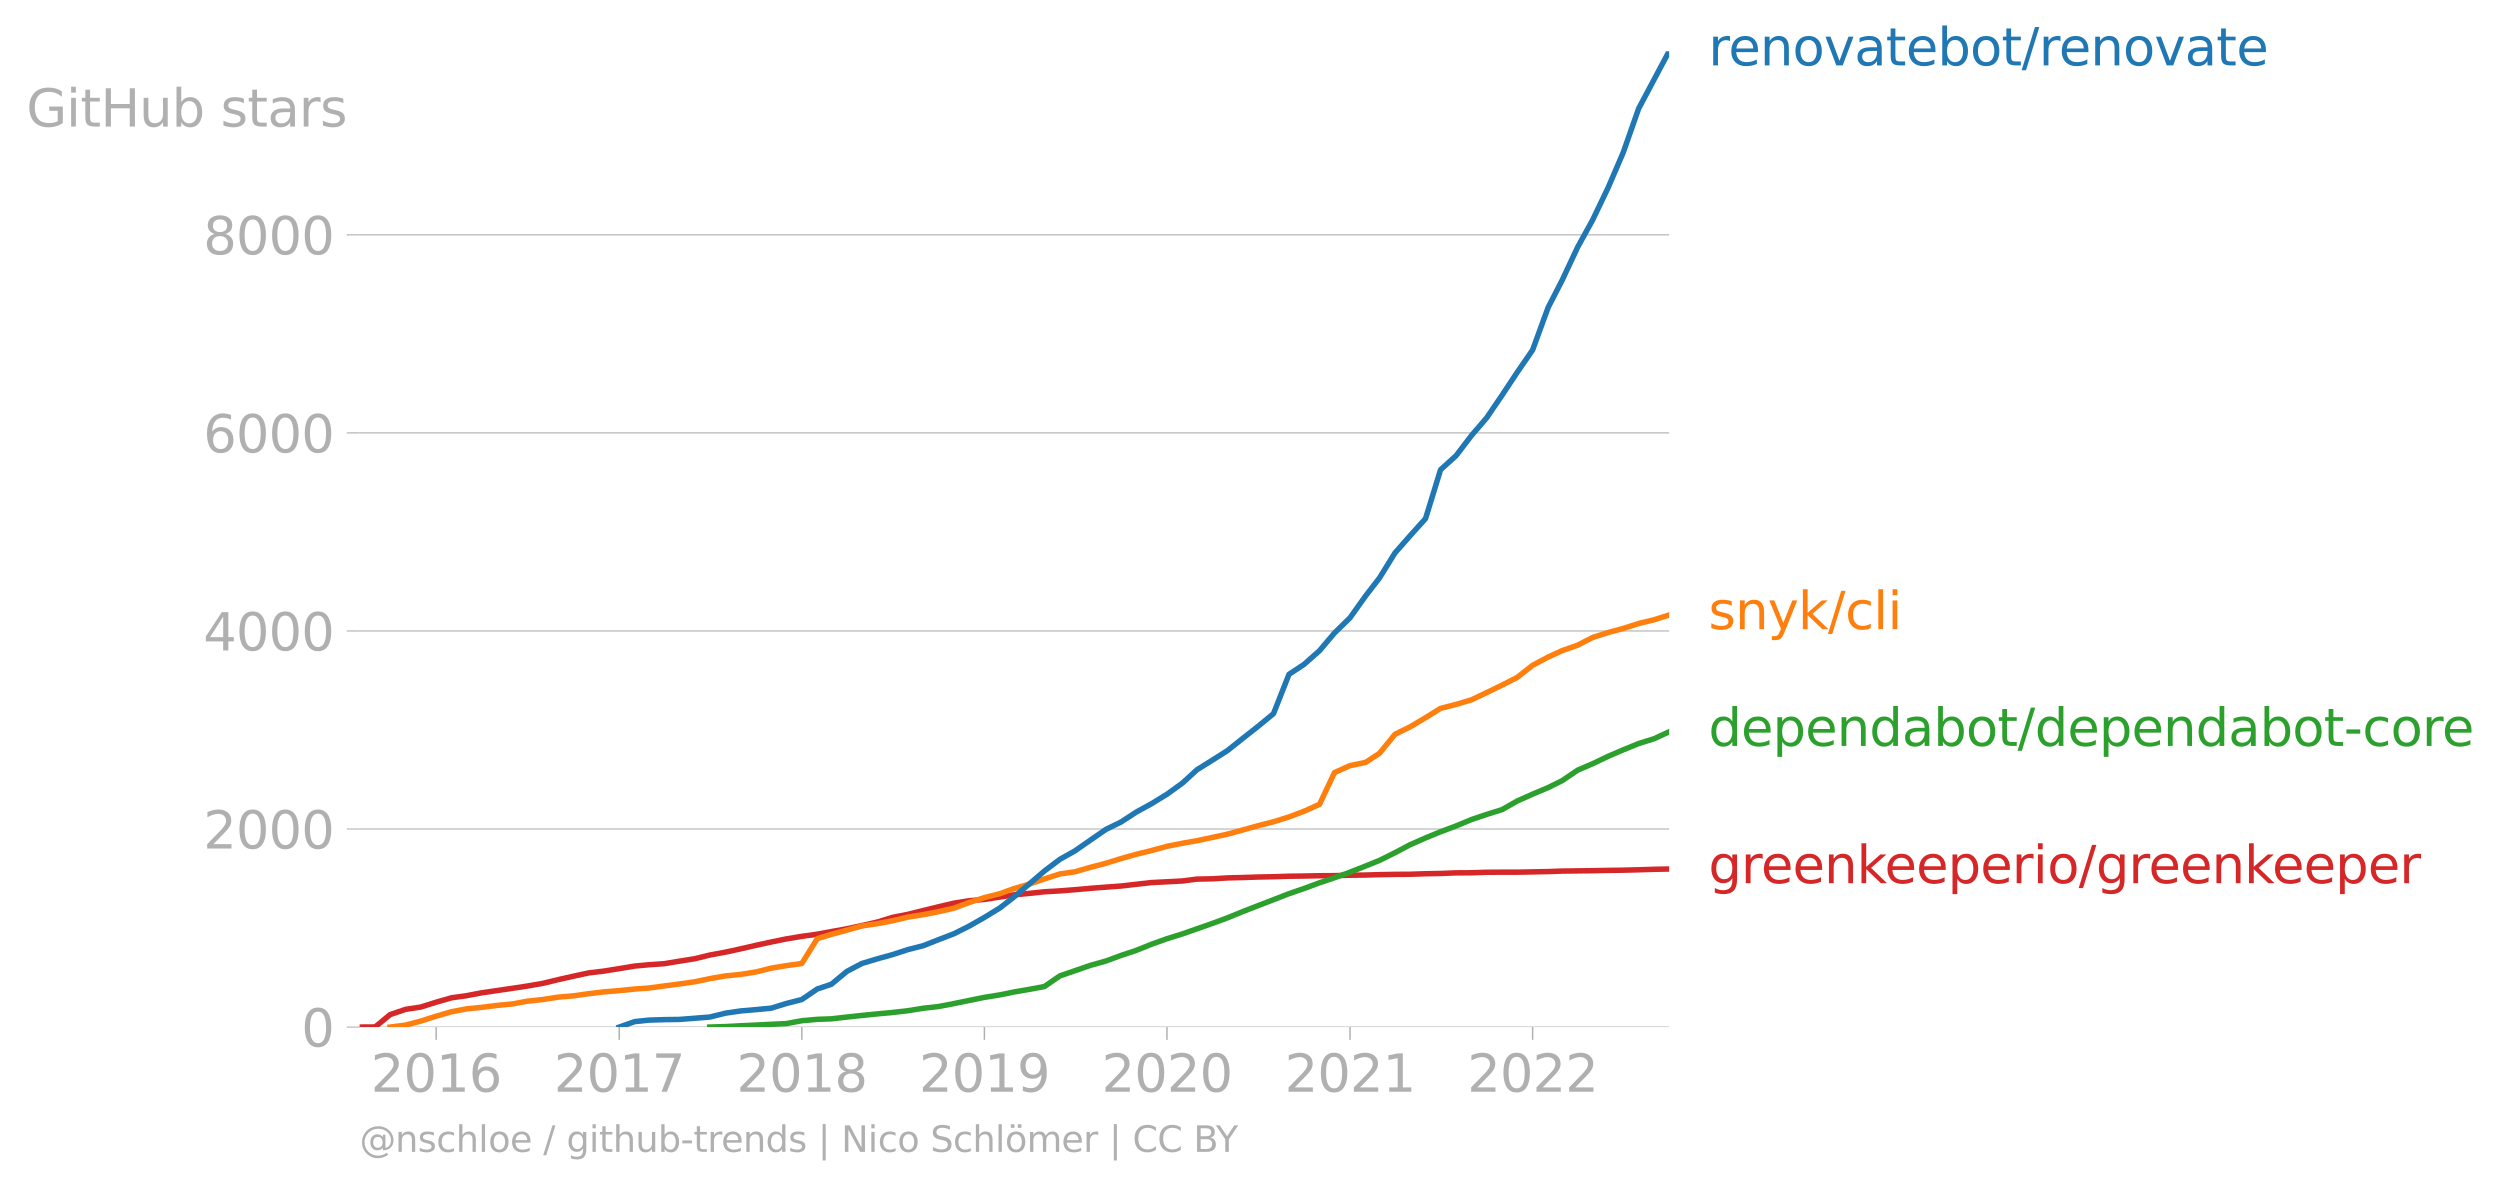 <svg xmlns:xlink="http://www.w3.org/1999/xlink" width="909.021" height="431.485" viewBox="0 0 681.766 323.614" xmlns="http://www.w3.org/2000/svg"><defs><style>*{stroke-linejoin:round;stroke-linecap:butt}</style></defs><g id="figure_1"><path d="M0 323.614h681.766V0H0v323.614z" style="fill:none" id="patch_1"/><g id="axes_1"><path d="M98.073 280.087h357.12V13.975H98.073v266.112z" style="fill:none" id="patch_2"/><g id="matplotlib.axis_1"><g id="xtick_1"><g id="line2d_1"><defs><path id="m3669a738b5" d="M0 0v3.5" style="stroke:#b0b0b0;stroke-width:.4"/></defs><use xlink:href="#m3669a738b5" x="118.944" y="280.087" style="fill:#b0b0b0;stroke:#b0b0b0;stroke-width:.4"/></g><g style="fill:#b0b0b0" transform="matrix(.14 0 0 -.14 101.129 297.724)" id="text_1"><defs><path id="DejaVuSans-32" d="M1228 531h2203V0H469v531q359 372 979 998 621 627 780 809 303 340 423 576 121 236 121 464 0 372-261 606-261 235-680 235-297 0-627-103-329-103-704-313v638q381 153 712 231 332 78 607 78 725 0 1156-363 431-362 431-968 0-288-108-546-107-257-392-607-78-91-497-524-418-433-1181-1211z" transform="scale(.016)"/><path id="DejaVuSans-30" d="M2034 4250q-487 0-733-480-245-479-245-1442 0-959 245-1439 246-480 733-480 491 0 736 480 246 480 246 1439 0 963-246 1442-245 480-736 480zm0 500q785 0 1199-621 414-620 414-1801 0-1178-414-1799Q2819-91 2034-91q-784 0-1198 620-414 621-414 1799 0 1181 414 1801 414 621 1198 621z" transform="scale(.016)"/><path id="DejaVuSans-31" d="M794 531h1031v3560L703 3866v575l1116 225h631V531h1031V0H794v531z" transform="scale(.016)"/><path id="DejaVuSans-36" d="M2113 2584q-425 0-674-291-248-290-248-796 0-503 248-796 249-292 674-292t673 292q248 293 248 796 0 506-248 796-248 291-673 291zm1253 1979v-575q-238 112-480 171-242 60-480 60-625 0-955-422-329-422-376-1275 184 272 462 417 279 145 613 145 703 0 1111-427 408-426 408-1160 0-719-425-1154Q2819-91 2113-91q-810 0-1238 620-428 621-428 1799 0 1106 525 1764t1409 658q238 0 480-47t505-140z" transform="scale(.016)"/></defs><use xlink:href="#DejaVuSans-32"/><use xlink:href="#DejaVuSans-30" x="63.623"/><use xlink:href="#DejaVuSans-31" x="127.246"/><use xlink:href="#DejaVuSans-36" x="190.869"/></g></g><g id="xtick_2"><use xlink:href="#m3669a738b5" x="168.87" y="280.087" style="fill:#b0b0b0;stroke:#b0b0b0;stroke-width:.4" id="line2d_2"/><g style="fill:#b0b0b0" transform="matrix(.14 0 0 -.14 151.055 297.724)" id="text_2"><defs><path id="DejaVuSans-37" d="M525 4666h3000v-269L1831 0h-659l1594 4134H525v532z" transform="scale(.016)"/></defs><use xlink:href="#DejaVuSans-32"/><use xlink:href="#DejaVuSans-30" x="63.623"/><use xlink:href="#DejaVuSans-31" x="127.246"/><use xlink:href="#DejaVuSans-37" x="190.869"/></g></g><g id="xtick_3"><use xlink:href="#m3669a738b5" x="218.659" y="280.087" style="fill:#b0b0b0;stroke:#b0b0b0;stroke-width:.4" id="line2d_3"/><g style="fill:#b0b0b0" transform="matrix(.14 0 0 -.14 200.844 297.724)" id="text_3"><defs><path id="DejaVuSans-38" d="M2034 2216q-450 0-708-241-257-241-257-662 0-422 257-663 258-241 708-241t709 242q260 243 260 662 0 421-258 662-257 241-711 241zm-631 268q-406 100-633 378-226 279-226 679 0 559 398 884 399 325 1092 325 697 0 1094-325t397-884q0-400-227-679-226-278-629-378 456-106 710-416 255-309 255-755 0-679-414-1042Q2806-91 2034-91q-771 0-1186 362-414 363-414 1042 0 446 256 755 257 310 713 416zm-231 997q0-362 226-565 227-203 636-203 407 0 636 203 230 203 230 565 0 363-230 566-229 203-636 203-409 0-636-203-226-203-226-566z" transform="scale(.016)"/></defs><use xlink:href="#DejaVuSans-32"/><use xlink:href="#DejaVuSans-30" x="63.623"/><use xlink:href="#DejaVuSans-31" x="127.246"/><use xlink:href="#DejaVuSans-38" x="190.869"/></g></g><g id="xtick_4"><use xlink:href="#m3669a738b5" x="268.449" y="280.087" style="fill:#b0b0b0;stroke:#b0b0b0;stroke-width:.4" id="line2d_4"/><g style="fill:#b0b0b0" transform="matrix(.14 0 0 -.14 250.634 297.724)" id="text_4"><defs><path id="DejaVuSans-39" d="M703 97v575q238-113 481-172 244-59 479-59 625 0 954 420 330 420 377 1277-181-269-460-413-278-144-615-144-700 0-1108 423-408 424-408 1159 0 718 425 1152 425 435 1131 435 810 0 1236-621 427-620 427-1801 0-1103-524-1761Q2575-91 1691-91q-238 0-482 47Q966 3 703 97zm1256 1978q425 0 673 290 249 291 249 798 0 503-249 795-248 292-673 292t-673-292q-248-292-248-795 0-507 248-798 248-290 673-290z" transform="scale(.016)"/></defs><use xlink:href="#DejaVuSans-32"/><use xlink:href="#DejaVuSans-30" x="63.623"/><use xlink:href="#DejaVuSans-31" x="127.246"/><use xlink:href="#DejaVuSans-39" x="190.869"/></g></g><g id="xtick_5"><use xlink:href="#m3669a738b5" x="318.238" y="280.087" style="fill:#b0b0b0;stroke:#b0b0b0;stroke-width:.4" id="line2d_5"/><g style="fill:#b0b0b0" transform="matrix(.14 0 0 -.14 300.423 297.724)" id="text_5"><use xlink:href="#DejaVuSans-32"/><use xlink:href="#DejaVuSans-30" x="63.623"/><use xlink:href="#DejaVuSans-32" x="127.246"/><use xlink:href="#DejaVuSans-30" x="190.869"/></g></g><g id="xtick_6"><use xlink:href="#m3669a738b5" x="368.164" y="280.087" style="fill:#b0b0b0;stroke:#b0b0b0;stroke-width:.4" id="line2d_6"/><g style="fill:#b0b0b0" transform="matrix(.14 0 0 -.14 350.349 297.724)" id="text_6"><use xlink:href="#DejaVuSans-32"/><use xlink:href="#DejaVuSans-30" x="63.623"/><use xlink:href="#DejaVuSans-32" x="127.246"/><use xlink:href="#DejaVuSans-31" x="190.869"/></g></g><g id="xtick_7"><use xlink:href="#m3669a738b5" x="417.953" y="280.087" style="fill:#b0b0b0;stroke:#b0b0b0;stroke-width:.4" id="line2d_7"/><g style="fill:#b0b0b0" transform="matrix(.14 0 0 -.14 400.138 297.724)" id="text_7"><use xlink:href="#DejaVuSans-32"/><use xlink:href="#DejaVuSans-30" x="63.623"/><use xlink:href="#DejaVuSans-32" x="127.246"/><use xlink:href="#DejaVuSans-32" x="190.869"/></g></g></g><g id="matplotlib.axis_2"><g id="ytick_1"><path d="M98.073 280.087h357.12" clip-path="url(#pfe7fb3c574)" style="fill:none;stroke:#b0b0b0;stroke-width:.3;stroke-linecap:square" id="line2d_8"/><g id="line2d_9"><defs><path id="mc1e692a166" d="M0 0h-3.5" style="stroke:#b0b0b0;stroke-width:.3"/></defs><use xlink:href="#mc1e692a166" x="98.073" y="280.087" style="fill:#b0b0b0;stroke:#b0b0b0;stroke-width:.3"/></g><use xlink:href="#DejaVuSans-30" style="fill:#b0b0b0" transform="matrix(.14 0 0 -.14 82.166 285.406)" id="text_8"/></g><g id="ytick_2"><path d="M98.073 226.076h357.12" clip-path="url(#pfe7fb3c574)" style="fill:none;stroke:#b0b0b0;stroke-width:.3;stroke-linecap:square" id="line2d_10"/><use xlink:href="#mc1e692a166" x="98.073" y="226.076" style="fill:#b0b0b0;stroke:#b0b0b0;stroke-width:.3" id="line2d_11"/><g style="fill:#b0b0b0" transform="matrix(.14 0 0 -.14 55.443 231.395)" id="text_9"><use xlink:href="#DejaVuSans-32"/><use xlink:href="#DejaVuSans-30" x="63.623"/><use xlink:href="#DejaVuSans-30" x="127.246"/><use xlink:href="#DejaVuSans-30" x="190.869"/></g></g><g id="ytick_3"><path d="M98.073 172.065h357.12" clip-path="url(#pfe7fb3c574)" style="fill:none;stroke:#b0b0b0;stroke-width:.3;stroke-linecap:square" id="line2d_12"/><use xlink:href="#mc1e692a166" x="98.073" y="172.065" style="fill:#b0b0b0;stroke:#b0b0b0;stroke-width:.3" id="line2d_13"/><g style="fill:#b0b0b0" transform="matrix(.14 0 0 -.14 55.443 177.384)" id="text_10"><defs><path id="DejaVuSans-34" d="M2419 4116 825 1625h1594v2491zm-166 550h794V1625h666v-525h-666V0h-628v1100H313v609l1940 2957z" transform="scale(.016)"/></defs><use xlink:href="#DejaVuSans-34"/><use xlink:href="#DejaVuSans-30" x="63.623"/><use xlink:href="#DejaVuSans-30" x="127.246"/><use xlink:href="#DejaVuSans-30" x="190.869"/></g></g><g id="ytick_4"><path d="M98.073 118.054h357.12" clip-path="url(#pfe7fb3c574)" style="fill:none;stroke:#b0b0b0;stroke-width:.3;stroke-linecap:square" id="line2d_14"/><use xlink:href="#mc1e692a166" x="98.073" y="118.054" style="fill:#b0b0b0;stroke:#b0b0b0;stroke-width:.3" id="line2d_15"/><g style="fill:#b0b0b0" transform="matrix(.14 0 0 -.14 55.443 123.373)" id="text_11"><use xlink:href="#DejaVuSans-36"/><use xlink:href="#DejaVuSans-30" x="63.623"/><use xlink:href="#DejaVuSans-30" x="127.246"/><use xlink:href="#DejaVuSans-30" x="190.869"/></g></g><g id="ytick_5"><path d="M98.073 64.043h357.12" clip-path="url(#pfe7fb3c574)" style="fill:none;stroke:#b0b0b0;stroke-width:.3;stroke-linecap:square" id="line2d_16"/><use xlink:href="#mc1e692a166" x="98.073" y="64.043" style="fill:#b0b0b0;stroke:#b0b0b0;stroke-width:.3" id="line2d_17"/><g style="fill:#b0b0b0" transform="matrix(.14 0 0 -.14 55.443 69.362)" id="text_12"><use xlink:href="#DejaVuSans-38"/><use xlink:href="#DejaVuSans-30" x="63.623"/><use xlink:href="#DejaVuSans-30" x="127.246"/><use xlink:href="#DejaVuSans-30" x="190.869"/></g></g><g style="fill:#b0b0b0" transform="matrix(.14 0 0 -.14 7.2 34.52)" id="text_13"><defs><path id="DejaVuSans-47" d="M3809 666v1253H2778v519h1656V434q-365-259-806-392-440-133-940-133-1094 0-1712 639-617 640-617 1780 0 1144 617 1783 618 639 1712 639 456 0 867-113 411-112 758-331v-672q-350 297-744 447t-828 150q-857 0-1287-478-429-478-429-1425 0-944 429-1422 430-478 1287-478 334 0 596 58 263 58 472 180z" transform="scale(.016)"/><path id="DejaVuSans-69" d="M603 3500h575V0H603v3500zm0 1363h575v-729H603v729z" transform="scale(.016)"/><path id="DejaVuSans-74" d="M1172 4494v-994h1184v-447H1172V1153q0-428 117-550t477-122h590V0h-590q-666 0-919 248-253 249-253 905v1900H172v447h422v994h578z" transform="scale(.016)"/><path id="DejaVuSans-48" d="M628 4666h631V2753h2294v1913h631V0h-631v2222H1259V0H628v4666z" transform="scale(.016)"/><path id="DejaVuSans-75" d="M544 1381v2119h575V1403q0-497 193-746 194-248 582-248 465 0 735 297 271 297 271 810v1984h575V0h-575v538q-209-319-486-474-276-155-642-155-603 0-916 375-312 375-312 1097zm1447 2203z" transform="scale(.016)"/><path id="DejaVuSans-62" d="M3116 1747q0 634-261 995t-717 361q-457 0-718-361t-261-995q0-634 261-995t718-361q456 0 717 361t261 995zM1159 2969q182 312 458 463 277 152 661 152 638 0 1036-506 399-506 399-1331T3314 415Q2916-91 2278-91q-384 0-661 152-276 152-458 464V0H581v4863h578V2969z" transform="scale(.016)"/><path id="DejaVuSans-73" d="M2834 3397v-544q-243 125-506 187-262 63-544 63-428 0-642-131t-214-394q0-200 153-314t616-217l197-44q612-131 870-370t258-667q0-488-386-773Q2250-91 1575-91q-281 0-586 55T347 128v594q319-166 628-249 309-82 613-82 406 0 624 139 219 139 219 392 0 234-158 359-157 125-692 241l-200 47q-534 112-772 345-237 233-237 639 0 494 350 762 350 269 994 269 318 0 599-47 282-46 519-140z" transform="scale(.016)"/><path id="DejaVuSans-61" d="M2194 1759q-697 0-966-159t-269-544q0-306 202-486 202-179 548-179 479 0 768 339t289 901v128h-572zm1147 238V0h-575v531q-197-318-491-470T1556-91q-537 0-855 302-317 302-317 808 0 590 395 890 396 300 1180 300h807v57q0 397-261 614t-733 217q-300 0-585-72-284-72-546-216v532q315 122 612 182 297 61 578 61 760 0 1135-394 375-393 375-1193z" transform="scale(.016)"/><path id="DejaVuSans-72" d="M2631 2963q-97 56-211 82-114 27-251 27-488 0-749-317t-261-911V0H581v3500h578v-544q182 319 472 473 291 155 707 155 59 0 131-8 72-7 159-23l3-590z" transform="scale(.016)"/></defs><use xlink:href="#DejaVuSans-47"/><use xlink:href="#DejaVuSans-69" x="77.49"/><use xlink:href="#DejaVuSans-74" x="105.273"/><use xlink:href="#DejaVuSans-48" x="144.482"/><use xlink:href="#DejaVuSans-75" x="219.678"/><use xlink:href="#DejaVuSans-62" x="283.057"/><use xlink:href="#DejaVuSans-20" x="346.533"/><use xlink:href="#DejaVuSans-73" x="378.32"/><use xlink:href="#DejaVuSans-74" x="430.42"/><use xlink:href="#DejaVuSans-61" x="469.629"/><use xlink:href="#DejaVuSans-72" x="530.908"/><use xlink:href="#DejaVuSans-73" x="572.021"/></g></g><path d="m98.073 280.087 4.229-.027 4.092-3.376 4.229-1.431 4.092-.621 4.229-1.324 4.228-1.215 3.956-.54 4.229-.81 4.092-.594 4.229-.621 4.092-.622 4.229-.729 4.229-1.026 4.092-.918 4.229-.918 4.092-.486 4.229-.676 4.228-.702 3.82-.35 4.228-.298 4.093-.675 4.228-.675 4.093-1 4.228-.782 4.23-.919 4.091-.945 4.23-.918 4.091-.837 4.23-.702 4.228-.594 3.82-.703 4.228-.756 4.092-.89 4.229-.946 4.092-1.27 4.229-.837 4.229-1.053 4.092-.999 4.229-1 4.092-.647 4.229-.378 4.228-.649 3.82-.594 4.228-.405 4.093-.432 4.228-.243 4.093-.324 4.228-.378 4.23-.324 4.091-.297 4.229-.486 4.092-.46 4.229-.215 4.229-.216 3.956-.513 4.228-.082 4.093-.243 4.228-.108 4.093-.135 4.228-.08 4.229-.136 4.092-.054 4.229-.08 4.092-.028 4.229-.108 4.229-.054 3.819-.108 4.229-.08 4.092-.028 4.229-.135 4.092-.08 4.229-.163 4.228-.027 4.093-.135 4.228-.027h4.093l4.228-.08 4.229-.082 3.82-.135 4.228-.054 4.092-.054 4.23-.081 4.091-.054 4.23-.108 4.228-.135 4.092-.081" clip-path="url(#pfe7fb3c574)" style="fill:none;stroke:#d62728;stroke-width:1.5;stroke-linecap:square" id="line2d_18"/><path d="m193.56 280.087 4.228-.135 4.23-.216 4.091-.19 4.23-.215 4.091-.19 4.23-.783 4.228-.378 3.82-.135 4.228-.486 4.092-.432 4.229-.432 4.092-.378 4.229-.486 4.229-.675 4.092-.46 4.229-.81 4.092-.837 4.229-.864 4.228-.675 3.82-.783 4.228-.73 4.093-.756 4.228-2.916 4.093-1.404 4.228-1.459 4.23-1.188 4.091-1.512 4.229-1.405 4.092-1.647 4.229-1.512 4.229-1.323 3.956-1.378 4.228-1.485 4.093-1.512 4.228-1.729 4.093-1.593 4.228-1.62 4.229-1.648 4.092-1.404 4.229-1.566 4.092-1.378 4.229-1.512 4.229-1.674 3.819-1.54 4.229-2.106 4.092-2.16 4.229-1.864 4.092-1.674 4.229-1.593 4.228-1.756 4.093-1.377 4.228-1.323 4.093-2.323 4.228-1.89 4.229-1.783 3.82-1.89 4.228-2.863 4.092-1.755 4.23-2.025 4.091-1.756 4.23-1.728 4.228-1.323 4.092-1.89" clip-path="url(#pfe7fb3c574)" style="fill:none;stroke:#2ca02c;stroke-width:1.5;stroke-linecap:square" id="line2d_19"/><path d="m106.394 280.087 4.229-.54 4.092-1.08 4.229-1.35 4.228-1.216 3.956-.756 4.229-.432 4.092-.514 4.229-.405 4.092-.756 4.229-.459 4.229-.648 4.092-.351 4.229-.594 4.092-.486 4.229-.351 4.228-.432 3.82-.27 4.228-.568 4.093-.54 4.228-.594 4.093-.864 4.228-.73 4.23-.431 4.091-.648 4.23-1.054 4.091-.675 4.23-.594 4.228-6.778 3.82-1.161 4.228-1.135 4.092-1.16 4.229-.622 4.092-.783 4.229-1 4.229-.675 4.092-.81 4.229-.945 4.092-1.54 4.229-1.35 4.228-1.08 3.82-1.377 4.228-1.242 4.093-1.405 4.228-1.35 4.093-.594 4.228-1.215 4.23-1.107 4.091-1.27 4.229-1.188 4.092-1 4.229-1.16 4.229-.837 3.956-.703 4.228-.89 4.093-.892 4.228-1.161 4.093-1.134 4.228-1.08 4.229-1.324 4.092-1.54 4.229-1.89 4.092-8.668 4.229-1.89 4.229-.865 3.819-2.511 4.229-5.186 4.092-1.998 4.229-2.511 4.092-2.539 4.229-1.08 4.228-1.27 4.093-1.944 4.228-2.052 4.093-2.08 4.228-3.321 4.229-2.242 3.82-1.755 4.228-1.485 4.092-2.107 4.23-1.35 4.091-1.107 4.23-1.35 4.228-1.027 4.092-1.296" clip-path="url(#pfe7fb3c574)" style="fill:none;stroke:#ff7f0e;stroke-width:1.5;stroke-linecap:square" id="line2d_20"/><g style="fill:#1f77b4" transform="matrix(.14 0 0 -.14 465.907 17.838)" id="text_14"><defs><path id="DejaVuSans-65" d="M3597 1894v-281H953q38-594 358-905t892-311q331 0 642 81t618 244V178Q3153 47 2828-22t-659-69q-838 0-1327 487-489 488-489 1320 0 859 464 1363 464 505 1252 505 706 0 1117-455 411-454 411-1235zm-575 169q-6 471-264 752-258 282-683 282-481 0-770-272t-333-766l2050 4z" transform="scale(.016)"/><path id="DejaVuSans-6e" d="M3513 2113V0h-575v2094q0 497-194 743-194 247-581 247-466 0-735-297-269-296-269-809V0H581v3500h578v-544q207 316 486 472 280 156 646 156 603 0 912-373 310-373 310-1098z" transform="scale(.016)"/><path id="DejaVuSans-6f" d="M1959 3097q-462 0-731-361t-269-989q0-628 267-989 268-361 733-361 460 0 728 362 269 363 269 988 0 622-269 986-268 364-728 364zm0 487q750 0 1178-488 429-487 429-1349 0-859-429-1349Q2709-91 1959-91q-753 0-1180 489-426 490-426 1349 0 862 426 1349 427 488 1180 488z" transform="scale(.016)"/><path id="DejaVuSans-76" d="M191 3500h609L1894 563l1094 2937h609L2284 0h-781L191 3500z" transform="scale(.016)"/><path id="DejaVuSans-2f" d="M1625 4666h531L531-594H0l1625 5260z" transform="scale(.016)"/></defs><use xlink:href="#DejaVuSans-72"/><use xlink:href="#DejaVuSans-65" x="38.863"/><use xlink:href="#DejaVuSans-6e" x="100.387"/><use xlink:href="#DejaVuSans-6f" x="163.766"/><use xlink:href="#DejaVuSans-76" x="224.947"/><use xlink:href="#DejaVuSans-61" x="284.127"/><use xlink:href="#DejaVuSans-74" x="345.406"/><use xlink:href="#DejaVuSans-65" x="384.615"/><use xlink:href="#DejaVuSans-62" x="446.139"/><use xlink:href="#DejaVuSans-6f" x="509.615"/><use xlink:href="#DejaVuSans-74" x="570.797"/><use xlink:href="#DejaVuSans-2f" x="610.006"/><use xlink:href="#DejaVuSans-72" x="643.697"/><use xlink:href="#DejaVuSans-65" x="682.561"/><use xlink:href="#DejaVuSans-6e" x="744.084"/><use xlink:href="#DejaVuSans-6f" x="807.463"/><use xlink:href="#DejaVuSans-76" x="868.645"/><use xlink:href="#DejaVuSans-61" x="927.824"/><use xlink:href="#DejaVuSans-74" x="989.104"/><use xlink:href="#DejaVuSans-65" x="1028.313"/></g><g style="fill:#ff7f0e" transform="matrix(.14 0 0 -.14 465.907 171.58)" id="text_15"><defs><path id="DejaVuSans-79" d="M2059-325q-243-625-475-815-231-191-618-191H506v481h338q237 0 368 113 132 112 291 531l103 262L191 3500h609L1894 763l1094 2737h609L2059-325z" transform="scale(.016)"/><path id="DejaVuSans-6b" d="M581 4863h578V1991l1716 1509h734L1753 1863 3688 0h-750L1159 1709V0H581v4863z" transform="scale(.016)"/><path id="DejaVuSans-63" d="M3122 3366v-538q-244 135-489 202t-495 67q-560 0-870-355-309-354-309-995t309-996q310-354 870-354 250 0 495 67t489 202V134Q2881 22 2623-34q-257-57-548-57-791 0-1257 497-465 497-465 1341 0 856 470 1346 471 491 1290 491 265 0 518-55 253-54 491-163z" transform="scale(.016)"/><path id="DejaVuSans-6c" d="M603 4863h575V0H603v4863z" transform="scale(.016)"/></defs><use xlink:href="#DejaVuSans-73"/><use xlink:href="#DejaVuSans-6e" x="52.1"/><use xlink:href="#DejaVuSans-79" x="115.479"/><use xlink:href="#DejaVuSans-6b" x="174.658"/><use xlink:href="#DejaVuSans-2f" x="232.568"/><use xlink:href="#DejaVuSans-63" x="266.26"/><use xlink:href="#DejaVuSans-6c" x="321.24"/><use xlink:href="#DejaVuSans-69" x="349.023"/></g><g style="fill:#2ca02c" transform="matrix(.14 0 0 -.14 465.907 203.42)" id="text_16"><defs><path id="DejaVuSans-64" d="M2906 2969v1894h575V0h-575v525q-181-312-458-464-276-152-664-152-634 0-1033 506-398 507-398 1332t398 1331q399 506 1033 506 388 0 664-152 277-151 458-463zM947 1747q0-634 261-995t717-361q456 0 718 361 263 361 263 995t-263 995q-262 361-718 361t-717-361q-261-361-261-995z" transform="scale(.016)"/><path id="DejaVuSans-70" d="M1159 525v-1856H581v4831h578v-531q182 312 458 463 277 152 661 152 638 0 1036-506 399-506 399-1331T3314 415Q2916-91 2278-91q-384 0-661 152-276 152-458 464zm1957 1222q0 634-261 995t-717 361q-457 0-718-361t-261-995q0-634 261-995t718-361q456 0 717 361t261 995z" transform="scale(.016)"/><path id="DejaVuSans-2d" d="M313 2009h1684v-512H313v512z" transform="scale(.016)"/></defs><use xlink:href="#DejaVuSans-64"/><use xlink:href="#DejaVuSans-65" x="63.477"/><use xlink:href="#DejaVuSans-70" x="125"/><use xlink:href="#DejaVuSans-65" x="188.477"/><use xlink:href="#DejaVuSans-6e" x="250"/><use xlink:href="#DejaVuSans-64" x="313.379"/><use xlink:href="#DejaVuSans-61" x="376.855"/><use xlink:href="#DejaVuSans-62" x="438.135"/><use xlink:href="#DejaVuSans-6f" x="501.611"/><use xlink:href="#DejaVuSans-74" x="562.793"/><use xlink:href="#DejaVuSans-2f" x="602.002"/><use xlink:href="#DejaVuSans-64" x="635.693"/><use xlink:href="#DejaVuSans-65" x="699.17"/><use xlink:href="#DejaVuSans-70" x="760.693"/><use xlink:href="#DejaVuSans-65" x="824.17"/><use xlink:href="#DejaVuSans-6e" x="885.693"/><use xlink:href="#DejaVuSans-64" x="949.072"/><use xlink:href="#DejaVuSans-61" x="1012.549"/><use xlink:href="#DejaVuSans-62" x="1073.828"/><use xlink:href="#DejaVuSans-6f" x="1137.305"/><use xlink:href="#DejaVuSans-74" x="1198.486"/><use xlink:href="#DejaVuSans-2d" x="1237.695"/><use xlink:href="#DejaVuSans-63" x="1273.779"/><use xlink:href="#DejaVuSans-6f" x="1328.76"/><use xlink:href="#DejaVuSans-72" x="1389.941"/><use xlink:href="#DejaVuSans-65" x="1428.805"/></g><g style="fill:#d62728" transform="matrix(.14 0 0 -.14 465.907 240.85)" id="text_17"><defs><path id="DejaVuSans-67" d="M2906 1791q0 625-258 968-257 344-723 344-462 0-720-344-258-343-258-968 0-622 258-966t720-344q466 0 723 344 258 344 258 966zm575-1357q0-893-397-1329-396-436-1215-436-303 0-572 45t-522 139v559q253-137 500-202 247-66 503-66 566 0 847 295t281 892v285q-178-310-456-463T1784 0Q1141 0 747 490 353 981 353 1791q0 812 394 1302 394 491 1037 491 388 0 666-153t456-462v531h575V434z" transform="scale(.016)"/></defs><use xlink:href="#DejaVuSans-67"/><use xlink:href="#DejaVuSans-72" x="63.477"/><use xlink:href="#DejaVuSans-65" x="102.34"/><use xlink:href="#DejaVuSans-65" x="163.863"/><use xlink:href="#DejaVuSans-6e" x="225.387"/><use xlink:href="#DejaVuSans-6b" x="288.766"/><use xlink:href="#DejaVuSans-65" x="343.051"/><use xlink:href="#DejaVuSans-65" x="404.574"/><use xlink:href="#DejaVuSans-70" x="466.098"/><use xlink:href="#DejaVuSans-65" x="529.574"/><use xlink:href="#DejaVuSans-72" x="591.098"/><use xlink:href="#DejaVuSans-69" x="632.211"/><use xlink:href="#DejaVuSans-6f" x="659.994"/><use xlink:href="#DejaVuSans-2f" x="721.176"/><use xlink:href="#DejaVuSans-67" x="754.867"/><use xlink:href="#DejaVuSans-72" x="818.344"/><use xlink:href="#DejaVuSans-65" x="857.207"/><use xlink:href="#DejaVuSans-65" x="918.73"/><use xlink:href="#DejaVuSans-6e" x="980.254"/><use xlink:href="#DejaVuSans-6b" x="1043.633"/><use xlink:href="#DejaVuSans-65" x="1097.918"/><use xlink:href="#DejaVuSans-65" x="1159.441"/><use xlink:href="#DejaVuSans-70" x="1220.965"/><use xlink:href="#DejaVuSans-65" x="1284.441"/><use xlink:href="#DejaVuSans-72" x="1345.965"/></g><g style="fill:#b0b0b0" transform="matrix(.097 0 0 -.097 98.073 314.123)" id="text_18"><defs><path id="DejaVuSans-40" d="M2381 1678q0-447 222-702 222-254 610-254 384 0 604 256 221 256 221 700 0 438-225 695-225 258-607 258-378 0-602-256-223-256-223-697zm1703-934q-187-241-429-355t-564-114q-538 0-874 389t-336 1014q0 625 337 1015 338 391 873 391 322 0 565-117 244-117 428-354v409h447V722q457 69 714 417 258 349 258 902 0 334-99 628-98 294-298 544-325 409-792 626t-1017 217q-384 0-738-102-353-101-653-301-490-319-767-836-276-517-276-1120 0-497 179-932 180-434 521-765 328-325 759-495 431-171 922-171 403 0 792 136t714 389l281-347q-390-303-851-464t-936-161q-578 0-1091 205-512 205-912 595Q841 78 631 592q-209 514-209 1105 0 569 212 1084 213 516 607 907 403 396 931 607t1119 211q662 0 1229-272 568-271 952-771 234-307 357-666 124-359 124-744 0-822-497-1297T4084 263v481z" transform="scale(.016)"/><path id="DejaVuSans-68" d="M3513 2113V0h-575v2094q0 497-194 743-194 247-581 247-466 0-735-297-269-296-269-809V0H581v4863h578V2956q207 316 486 472 280 156 646 156 603 0 912-373 310-373 310-1098z" transform="scale(.016)"/><path id="DejaVuSans-7c" d="M1344 4891v-6400H813v6400h531z" transform="scale(.016)"/><path id="DejaVuSans-4e" d="M628 4666h850L3547 763v3903h612V0h-850L1241 3903V0H628v4666z" transform="scale(.016)"/><path id="DejaVuSans-53" d="M3425 4513v-616q-359 172-678 256-319 85-616 85-515 0-795-200t-280-569q0-310 186-468 186-157 705-254l381-78q706-135 1042-474t336-907q0-679-455-1029Q2797-91 1919-91q-331 0-705 75-373 75-773 222v650q384-215 753-325 369-109 725-109 540 0 834 212 294 213 294 607 0 343-211 537t-692 291l-385 75q-706 140-1022 440-315 300-315 835 0 619 436 975t1201 356q329 0 669-60 341-59 697-177z" transform="scale(.016)"/><path id="DejaVuSans-f6" d="M1959 3097q-462 0-731-361t-269-989q0-628 267-989 268-361 733-361 460 0 728 362 269 363 269 988 0 622-269 986-268 364-728 364zm0 487q750 0 1178-488 429-487 429-1349 0-859-429-1349Q2709-91 1959-91q-753 0-1180 489-426 490-426 1349 0 862 426 1349 427 488 1180 488zm295 1266h634v-631h-634v631zm-1222 0h634v-631h-634v631z" transform="scale(.016)"/><path id="DejaVuSans-6d" d="M3328 2828q216 388 516 572t706 184q547 0 844-383 297-382 297-1088V0h-578v2094q0 503-179 746-178 244-543 244-447 0-707-297-259-296-259-809V0h-578v2094q0 506-178 748t-550 242q-441 0-701-298-259-298-259-808V0H581v3500h578v-544q197 322 472 475t653 153q382 0 649-194 267-193 395-562z" transform="scale(.016)"/><path id="DejaVuSans-43" d="M4122 4306v-665q-319 297-680 443-361 147-767 147-800 0-1225-489t-425-1414q0-922 425-1411t1225-489q406 0 767 147t680 444V359q-331-225-702-338-370-112-782-112-1060 0-1670 648-609 649-609 1771 0 1125 609 1773 610 649 1670 649 418 0 788-111 371-111 696-333z" transform="scale(.016)"/><path id="DejaVuSans-42" d="M1259 2228V519h1013q509 0 754 211 246 211 246 645 0 438-246 645-245 208-754 208H1259zm0 1919V2741h935q462 0 688 173 227 174 227 530 0 353-227 528-226 175-688 175h-935zm-631 519h1613q722 0 1112-300 391-300 391-853 0-429-200-682t-588-315q466-100 724-418 258-317 258-792 0-625-425-966Q3088 0 2303 0H628v4666z" transform="scale(.016)"/><path id="DejaVuSans-59" d="M-13 4666h679l1293-1919 1285 1919h678L2272 2222V0h-634v2222L-13 4666z" transform="scale(.016)"/></defs><use xlink:href="#DejaVuSans-40"/><use xlink:href="#DejaVuSans-6e" x="100"/><use xlink:href="#DejaVuSans-73" x="163.379"/><use xlink:href="#DejaVuSans-63" x="215.479"/><use xlink:href="#DejaVuSans-68" x="270.459"/><use xlink:href="#DejaVuSans-6c" x="333.838"/><use xlink:href="#DejaVuSans-6f" x="361.621"/><use xlink:href="#DejaVuSans-65" x="422.803"/><use xlink:href="#DejaVuSans-20" x="484.326"/><use xlink:href="#DejaVuSans-2f" x="516.113"/><use xlink:href="#DejaVuSans-20" x="549.805"/><use xlink:href="#DejaVuSans-67" x="581.592"/><use xlink:href="#DejaVuSans-69" x="645.068"/><use xlink:href="#DejaVuSans-74" x="672.852"/><use xlink:href="#DejaVuSans-68" x="712.061"/><use xlink:href="#DejaVuSans-75" x="775.439"/><use xlink:href="#DejaVuSans-62" x="838.818"/><use xlink:href="#DejaVuSans-2d" x="902.295"/><use xlink:href="#DejaVuSans-74" x="938.379"/><use xlink:href="#DejaVuSans-72" x="977.588"/><use xlink:href="#DejaVuSans-65" x="1016.451"/><use xlink:href="#DejaVuSans-6e" x="1077.975"/><use xlink:href="#DejaVuSans-64" x="1141.354"/><use xlink:href="#DejaVuSans-73" x="1204.83"/><use xlink:href="#DejaVuSans-20" x="1256.93"/><use xlink:href="#DejaVuSans-7c" x="1288.717"/><use xlink:href="#DejaVuSans-20" x="1322.408"/><use xlink:href="#DejaVuSans-4e" x="1354.195"/><use xlink:href="#DejaVuSans-69" x="1429"/><use xlink:href="#DejaVuSans-63" x="1456.783"/><use xlink:href="#DejaVuSans-6f" x="1511.764"/><use xlink:href="#DejaVuSans-20" x="1572.945"/><use xlink:href="#DejaVuSans-53" x="1604.732"/><use xlink:href="#DejaVuSans-63" x="1668.209"/><use xlink:href="#DejaVuSans-68" x="1723.189"/><use xlink:href="#DejaVuSans-6c" x="1786.568"/><use xlink:href="#DejaVuSans-f6" x="1814.352"/><use xlink:href="#DejaVuSans-6d" x="1875.533"/><use xlink:href="#DejaVuSans-65" x="1972.945"/><use xlink:href="#DejaVuSans-72" x="2034.469"/><use xlink:href="#DejaVuSans-20" x="2075.582"/><use xlink:href="#DejaVuSans-7c" x="2107.369"/><use xlink:href="#DejaVuSans-20" x="2141.061"/><use xlink:href="#DejaVuSans-43" x="2172.848"/><use xlink:href="#DejaVuSans-43" x="2242.672"/><use xlink:href="#DejaVuSans-20" x="2312.496"/><use xlink:href="#DejaVuSans-42" x="2344.283"/><use xlink:href="#DejaVuSans-59" x="2407.387"/></g><path d="m168.87 280.087 4.228-1.486 3.82-.405 4.228-.135 4.093-.054 4.228-.324 4.093-.324 4.228-1.053 4.23-.621 4.091-.351 4.23-.405 4.091-1.27 4.23-1.08 4.228-2.89 3.82-1.269 4.228-3.51 4.092-2.16 4.229-1.27 4.092-1.134 4.229-1.378 4.229-1.08 4.092-1.62 4.229-1.62 4.092-2.053 4.229-2.403 4.228-2.593 3.82-2.97 4.228-3.592 4.093-3.51 4.228-3.188 4.093-2.295 4.228-2.944 4.23-2.916 4.091-1.999 4.229-2.754 4.092-2.242 4.229-2.592 4.229-3.052 3.956-3.619 4.228-2.646 4.093-2.593 4.228-3.375 4.093-3.214 4.228-3.484 4.229-10.72 4.092-2.701 4.229-3.754 4.092-4.834 4.229-4.132 4.229-5.941 3.819-4.942 4.229-6.833 4.092-4.644 4.229-4.7 4.092-13.313 4.229-3.835 4.228-5.536 4.093-4.753 4.228-6.211 4.093-6.185 4.228-6.13 4.229-11.585 3.82-7.427 4.228-9.02 4.092-7.426 4.23-8.83 4.091-9.507 4.23-12.044 4.228-7.967 4.092-7.67" clip-path="url(#pfe7fb3c574)" style="fill:none;stroke:#1f77b4;stroke-width:1.5;stroke-linecap:square" id="line2d_21"/></g></g><defs><clipPath id="pfe7fb3c574"><path d="M98.073 13.975h357.12v266.112H98.073z"/></clipPath></defs></svg>